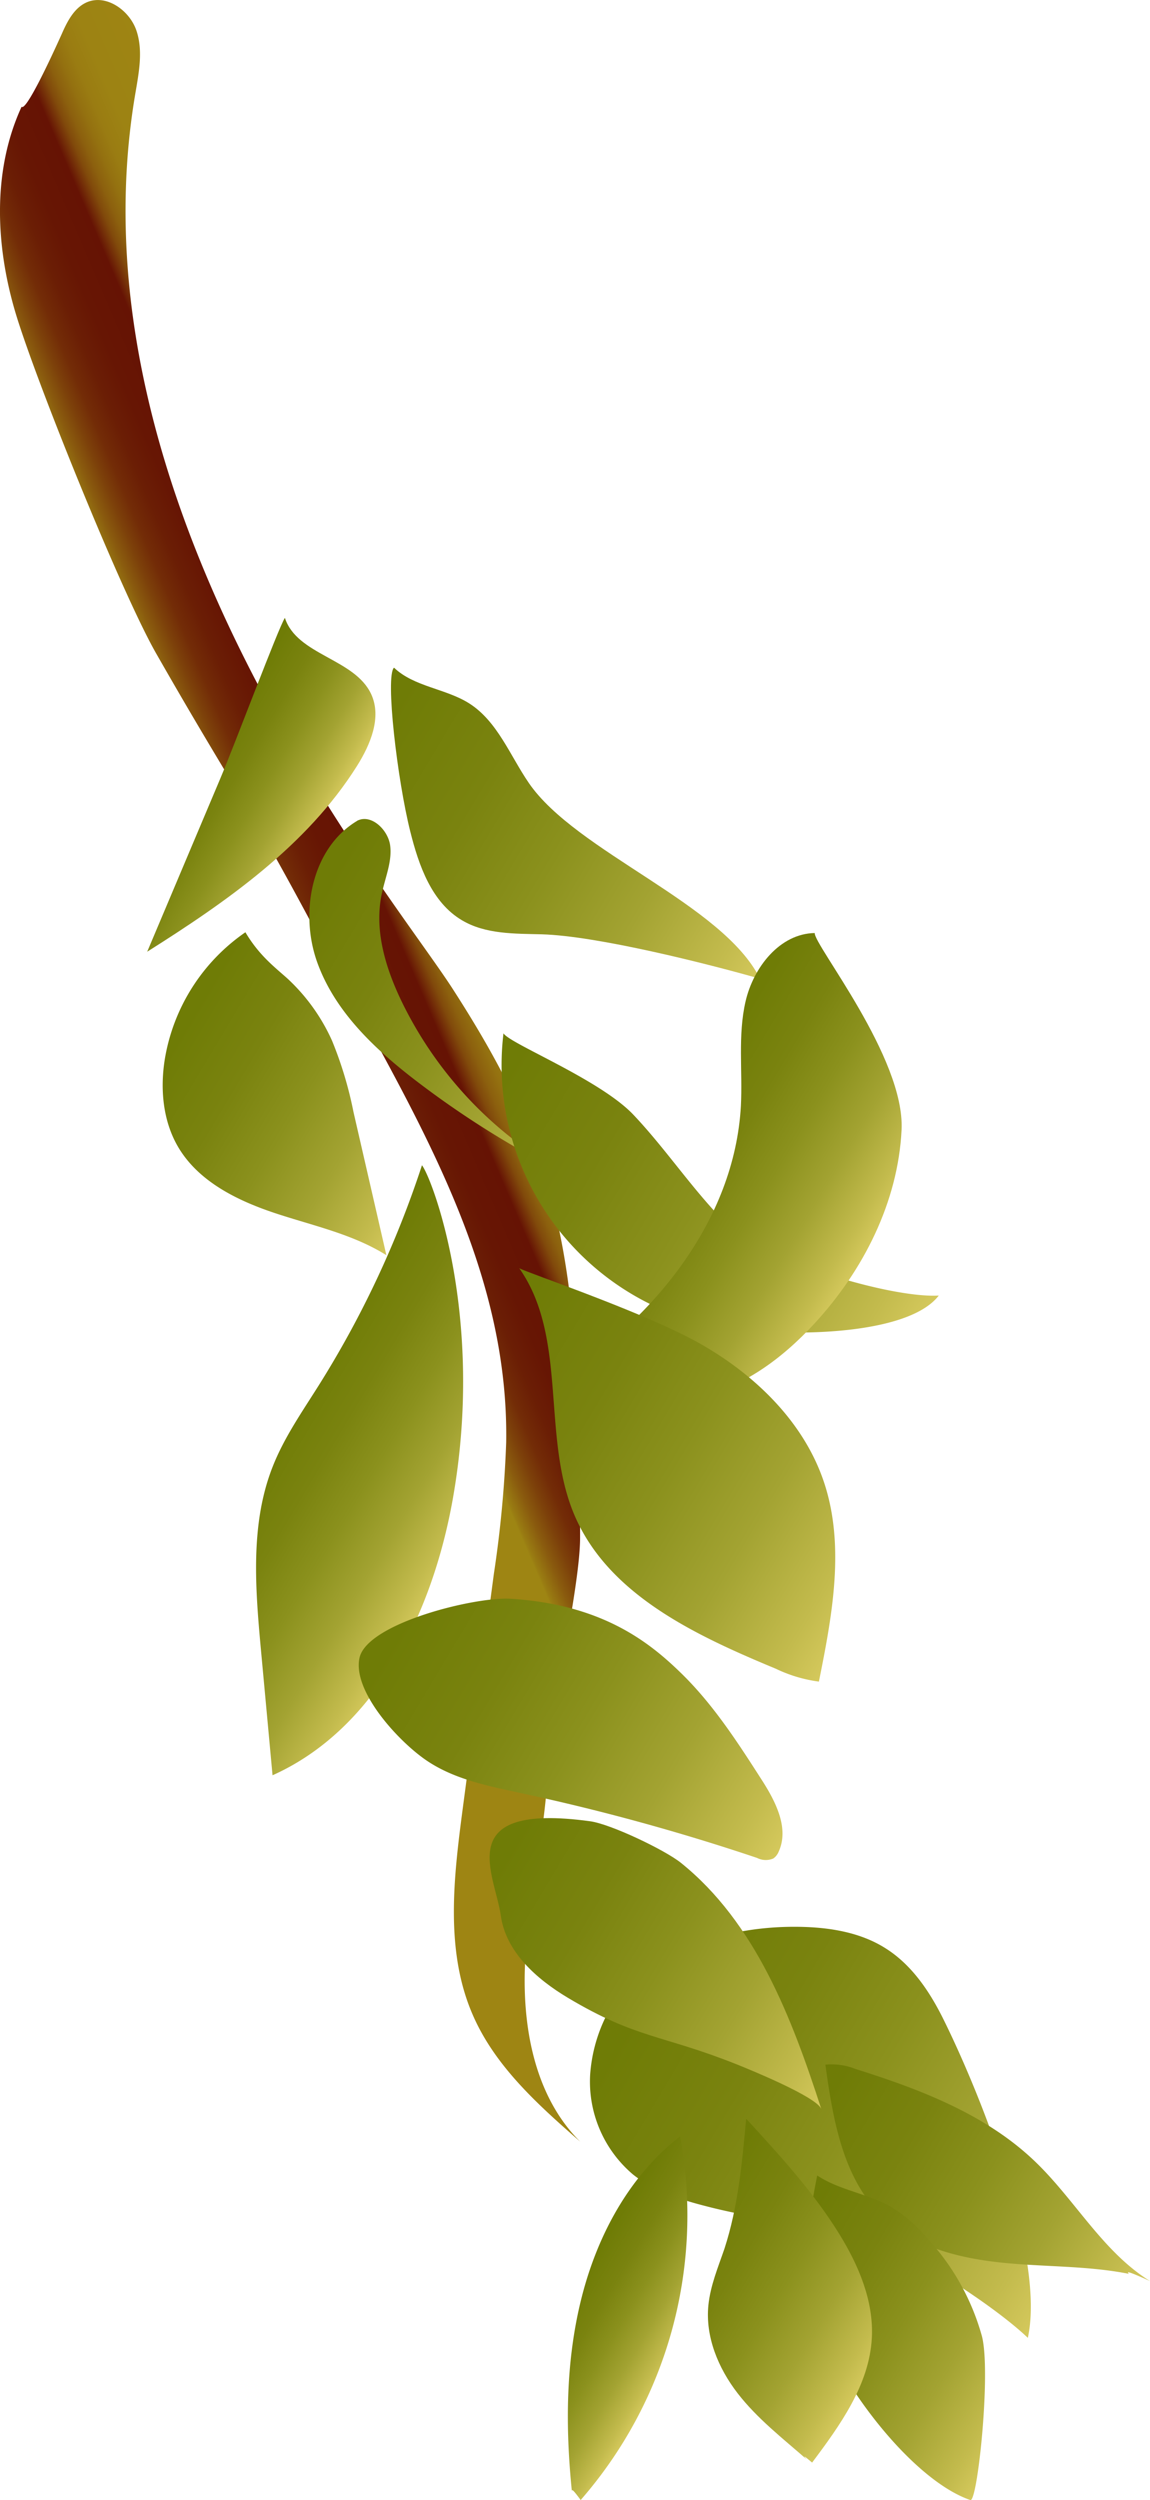 <svg xmlns="http://www.w3.org/2000/svg" xmlns:xlink="http://www.w3.org/1999/xlink" viewBox="0 0 179.71 390.49"><defs><style>.cls-1{fill:url(#linear-gradient);}.cls-2{fill:url(#New_swatch_3);}.cls-3{fill:url(#New_swatch_3-2);}.cls-4{fill:url(#New_swatch_3-3);}.cls-5{fill:url(#New_swatch_3-4);}.cls-6{fill:url(#New_swatch_3-5);}.cls-7{fill:url(#New_swatch_3-6);}.cls-8{fill:url(#New_swatch_3-7);}.cls-9{fill:url(#New_swatch_3-8);}.cls-10{fill:url(#New_swatch_3-9);}.cls-11{fill:url(#New_swatch_3-10);}.cls-12{fill:url(#New_swatch_3-11);}.cls-13{fill:url(#New_swatch_3-12);}.cls-14{fill:url(#New_swatch_3-13);}.cls-15{fill:url(#New_swatch_3-14);}.cls-16{fill:url(#New_swatch_3-15);}</style><linearGradient id="linear-gradient" x1="50.61" y1="168.1" x2="85.81" y2="153.01" gradientUnits="userSpaceOnUse"><stop offset="0" stop-color="#9e8513"/><stop offset="0.01" stop-color="#997c12"/><stop offset="0.07" stop-color="#8a5b0e"/><stop offset="0.13" stop-color="#7d410a"/><stop offset="0.19" stop-color="#732c07"/><stop offset="0.27" stop-color="#6b1e05"/><stop offset="0.36" stop-color="#671604"/><stop offset="0.5" stop-color="#661304"/><stop offset="0.53" stop-color="#742f08"/><stop offset="0.56" stop-color="#814a0b"/><stop offset="0.6" stop-color="#8c600e"/><stop offset="0.65" stop-color="#947110"/><stop offset="0.7" stop-color="#9a7c12"/><stop offset="0.78" stop-color="#9d8313"/><stop offset="1" stop-color="#9e8513"/></linearGradient><linearGradient id="New_swatch_3" x1="25.94" y1="117.92" x2="49.1" y2="131.76" gradientUnits="userSpaceOnUse"><stop offset="0" stop-color="#6c7903"/><stop offset="0.22" stop-color="#6f7c06"/><stop offset="0.41" stop-color="#7a830f"/><stop offset="0.58" stop-color="#8b911d"/><stop offset="0.75" stop-color="#a3a332"/><stop offset="0.91" stop-color="#c3bb4d"/><stop offset="1" stop-color="#d9cc60"/></linearGradient><linearGradient id="New_swatch_3-2" x1="40" y1="107.23" x2="119.59" y2="154.77" xlink:href="#New_swatch_3"/><linearGradient id="New_swatch_3-3" x1="34.92" y1="133.13" x2="99.44" y2="171.66" xlink:href="#New_swatch_3"/><linearGradient id="New_swatch_3-4" x1="17.32" y1="154.24" x2="68.39" y2="184.74" xlink:href="#New_swatch_3"/><linearGradient id="New_swatch_3-5" x1="56.81" y1="162.49" x2="142.16" y2="213.48" xlink:href="#New_swatch_3"/><linearGradient id="New_swatch_3-6" x1="95.34" y1="173.71" x2="135.19" y2="197.52" xlink:href="#New_swatch_3"/><linearGradient id="New_swatch_3-7" x1="58.91" y1="202.5" x2="137.74" y2="249.58" xlink:href="#New_swatch_3"/><linearGradient id="New_swatch_3-8" x1="34.8" y1="218.01" x2="73.56" y2="241.17" xlink:href="#New_swatch_3"/><linearGradient id="New_swatch_3-9" x1="46.14" y1="243.24" x2="123.46" y2="289.42" xlink:href="#New_swatch_3"/><linearGradient id="New_swatch_3-10" x1="81.59" y1="299.91" x2="170.16" y2="352.82" xlink:href="#New_swatch_3"/><linearGradient id="New_swatch_3-11" x1="114.11" y1="320.23" x2="179.52" y2="359.3" xlink:href="#New_swatch_3"/><linearGradient id="New_swatch_3-12" x1="110.82" y1="347.13" x2="160.97" y2="377.08" xlink:href="#New_swatch_3"/><linearGradient id="New_swatch_3-13" x1="98.84" y1="344.09" x2="138.63" y2="367.86" xlink:href="#New_swatch_3"/><linearGradient id="New_swatch_3-14" x1="85.68" y1="354.41" x2="106.63" y2="366.92" xlink:href="#New_swatch_3"/><linearGradient id="New_swatch_3-15" x1="63.36" y1="280.98" x2="133.83" y2="323.07" xlink:href="#New_swatch_3"/></defs><g id="Layer_2" data-name="Layer 2"><g id="_5pm" data-name="5pm"><path class="cls-1" d="M3.37,16.68c-4.57,9.92-4.08,21.56-1,32s16.64,44,22.07,53.45c12.35,21.6,13.8,22.43,25.48,44.41,13.6,25.6,29.65,49.79,29.18,78.78a179.25,179.25,0,0,1-1.93,20.54l-4.86,36.63c-1.43,10.84-2.79,22.31,1.61,32.31,3.5,8,10.22,14,16.75,19.71-7.23-7.19-9.15-18.23-8.59-28.4s3.21-20.18,3.57-30.36c.27-7.87,5-27.71,5-35.59,0-43.36-2.7-59.09-20-85.85C60.4,138.5,10.39,78.38,21.12,14.78c.56-3.33,1.28-6.81.2-10S16.56-1,13.49.39c-1.94.89-3,3-3.85,4.94C7.77,9.48,4.07,17.37,3.37,16.68Z"/><path class="cls-2" d="M34.4,121.66,23,148.65c12.45-7.85,24.93-16.55,32.78-29,2.12-3.37,3.9-7.61,2.23-11.22-2.57-5.58-11.61-6.08-13.49-11.93C43.46,98.17,36.9,115.75,34.4,121.66Z"/><path class="cls-3" d="M61.57,104.28c3.13,3,8.06,3.25,11.75,5.58,4.41,2.8,6.36,8.11,9.31,12.42,7.39,10.8,30.32,18.87,36.14,30.59-8.3-2.37-25.49-6.7-34.11-6.94-4.27-.11-8.8,0-12.48-2.2-4.73-2.8-6.74-8.54-8.07-13.87C62.1,121.85,60.18,105.63,61.57,104.28Z"/><path class="cls-4" d="M56,128.1c-7.24,4.17-9.25,14.3-6.44,22.17s9.26,13.84,15.92,18.89a145,145,0,0,0,24.8,15.17,61.11,61.11,0,0,1-27.6-28.09c-2.48-5.2-4.24-11.07-3-16.72.53-2.49,1.62-5,1.29-7.47s-3-5-5.18-3.84C55.64,128.5,55.54,128.8,56,128.1Z"/><path class="cls-5" d="M38.35,145.61A30,30,0,0,0,25.76,165.4c-.76,4.7-.31,9.73,2.12,13.82,3.18,5.34,9.2,8.3,15.1,10.26s12.13,3.26,17.4,6.57l-5.13-22.32a60,60,0,0,0-3.36-11.18,29.88,29.88,0,0,0-7-9.74C42.86,151,40.47,149.19,38.35,145.61Z"/><path class="cls-6" d="M78.68,161.39a41.61,41.61,0,0,0,30.66,45.19c8.66,2.3,31.92,2.88,37.36-4.23-7.58.45-27.48-5.59-32.89-10.93s-9.6-11.79-14.83-17.31S79.6,163,78.68,161.39Z"/><path class="cls-7" d="M127.32,145.73c-5.46.09-9.58,5.35-10.81,10.67s-.45,10.88-.73,16.33c-1,17.93-13.69,33.45-28.88,43,7.06,2,14.42,3.92,21.61,2.58,7.35-1.37,13.69-6.07,18.75-11.57,7.66-8.3,13.08-19,13.63-30.27S127.14,147.54,127.32,145.73Z"/><path class="cls-8" d="M81.14,198.08c7.66,10.89,3.41,26.33,8.63,38.57,5.32,12.48,19,18.81,31.49,24a22.18,22.18,0,0,0,6.71,2c2.07-10.28,4.11-21.12.82-31.07-3.1-9.37-10.66-16.73-19.22-21.62S82.46,198.82,81.14,198.08Z"/><path class="cls-9" d="M65.94,182a155.29,155.29,0,0,1-16.18,34.46c-2.57,4.08-5.36,8.08-7.13,12.57-3.57,9-2.73,19.12-1.84,28.79l1.8,19.46c16.28-7.3,25-25.47,28.14-43C75.86,205.65,67.48,183.93,65.94,182Z"/><path class="cls-10" d="M79.81,249.71c-5.54-.35-22.33,3.78-23.62,9.18C55,264.09,62.25,272,66.7,275s9.84,4,15.06,5.14a337.16,337.16,0,0,1,36.55,10.05,3,3,0,0,0,2.53.09,2.37,2.37,0,0,0,.86-1.11c1.68-3.73-.6-8-2.81-11.4-3.7-5.77-7.47-11.57-12.37-16.36S94.25,250.61,79.81,249.71Z"/><path class="cls-11" d="M99.33,308.49a24.35,24.35,0,0,0-7.11,15.59,19,19,0,0,0,6.66,15.52c3.13,2.52,7.05,3.83,10.93,4.85a95.47,95.47,0,0,0,18.93,3c8.22.47,25.94,12,31.88,17.7,2.77-12.7-7.41-38.09-13.18-49.74-2.17-4.38-5-8.61-9.19-11.19-3.92-2.44-8.68-3.19-13.31-3.27-8.68-.14-17.52,2-24.57,7.24.39.18.16.93-.27.85S99.66,308.15,99.33,308.49Z"/><path class="cls-12" d="M179.71,356.28c-7.38-4.57-11.71-12.7-18-18.71-7.65-7.32-17.88-11.23-28-14.41a10.06,10.06,0,0,0-4.73-.68c1.2,8.62,2.75,17.95,9.1,23.91,4.86,4.57,11.74,6.3,18.38,7s13.4.46,19.94,1.76C176.15,354.83,175.85,354.53,179.71,356.28Z"/><path class="cls-13" d="M153.46,364.94A37,37,0,0,0,145,349.7a23.41,23.41,0,0,0-5.74-5c-3.64-2.09-8.06-2.59-11.55-4.91-1.46,6.95-2.12,14.25-.34,21.13,2.53,9.77,14.71,26.29,24.27,29.56C152.75,390.87,154.88,370.63,153.46,364.94Z"/><path class="cls-14" d="M126.91,384.63c4.38-5.84,8.93-12.15,9.33-19.43.32-5.79-2.07-11.41-5.13-16.34-4.05-6.55-9.3-12.26-14.51-17.94-.62,6.84-1.26,13.74-3.38,20.27-1,2.92-2.21,5.79-2.52,8.86-.5,4.93,1.54,9.84,4.58,13.77s7,7,10.77,10.3C125.66,383.68,125.28,383.24,126.91,384.63Z"/><path class="cls-15" d="M90.74,390.48a67.57,67.57,0,0,0,15.54-56.8c-8,6.2-13,15.59-15.44,25.37s-2.5,20-1.47,30.06C89.37,388.85,89.37,388.6,90.74,390.48Z"/><path class="cls-16" d="M78.26,299.2c.79,5.66,5.58,9.91,10.49,12.84,10.71,6.39,14.68,5.74,26.27,10.35,1.93.77,12.51,5.06,13.32,7-4.62-14.25-10.27-29.07-21.94-38.44-2.49-2-11-6.07-14.2-6.49C70.44,281.49,77.37,292.75,78.26,299.2Z"/></g></g></svg>